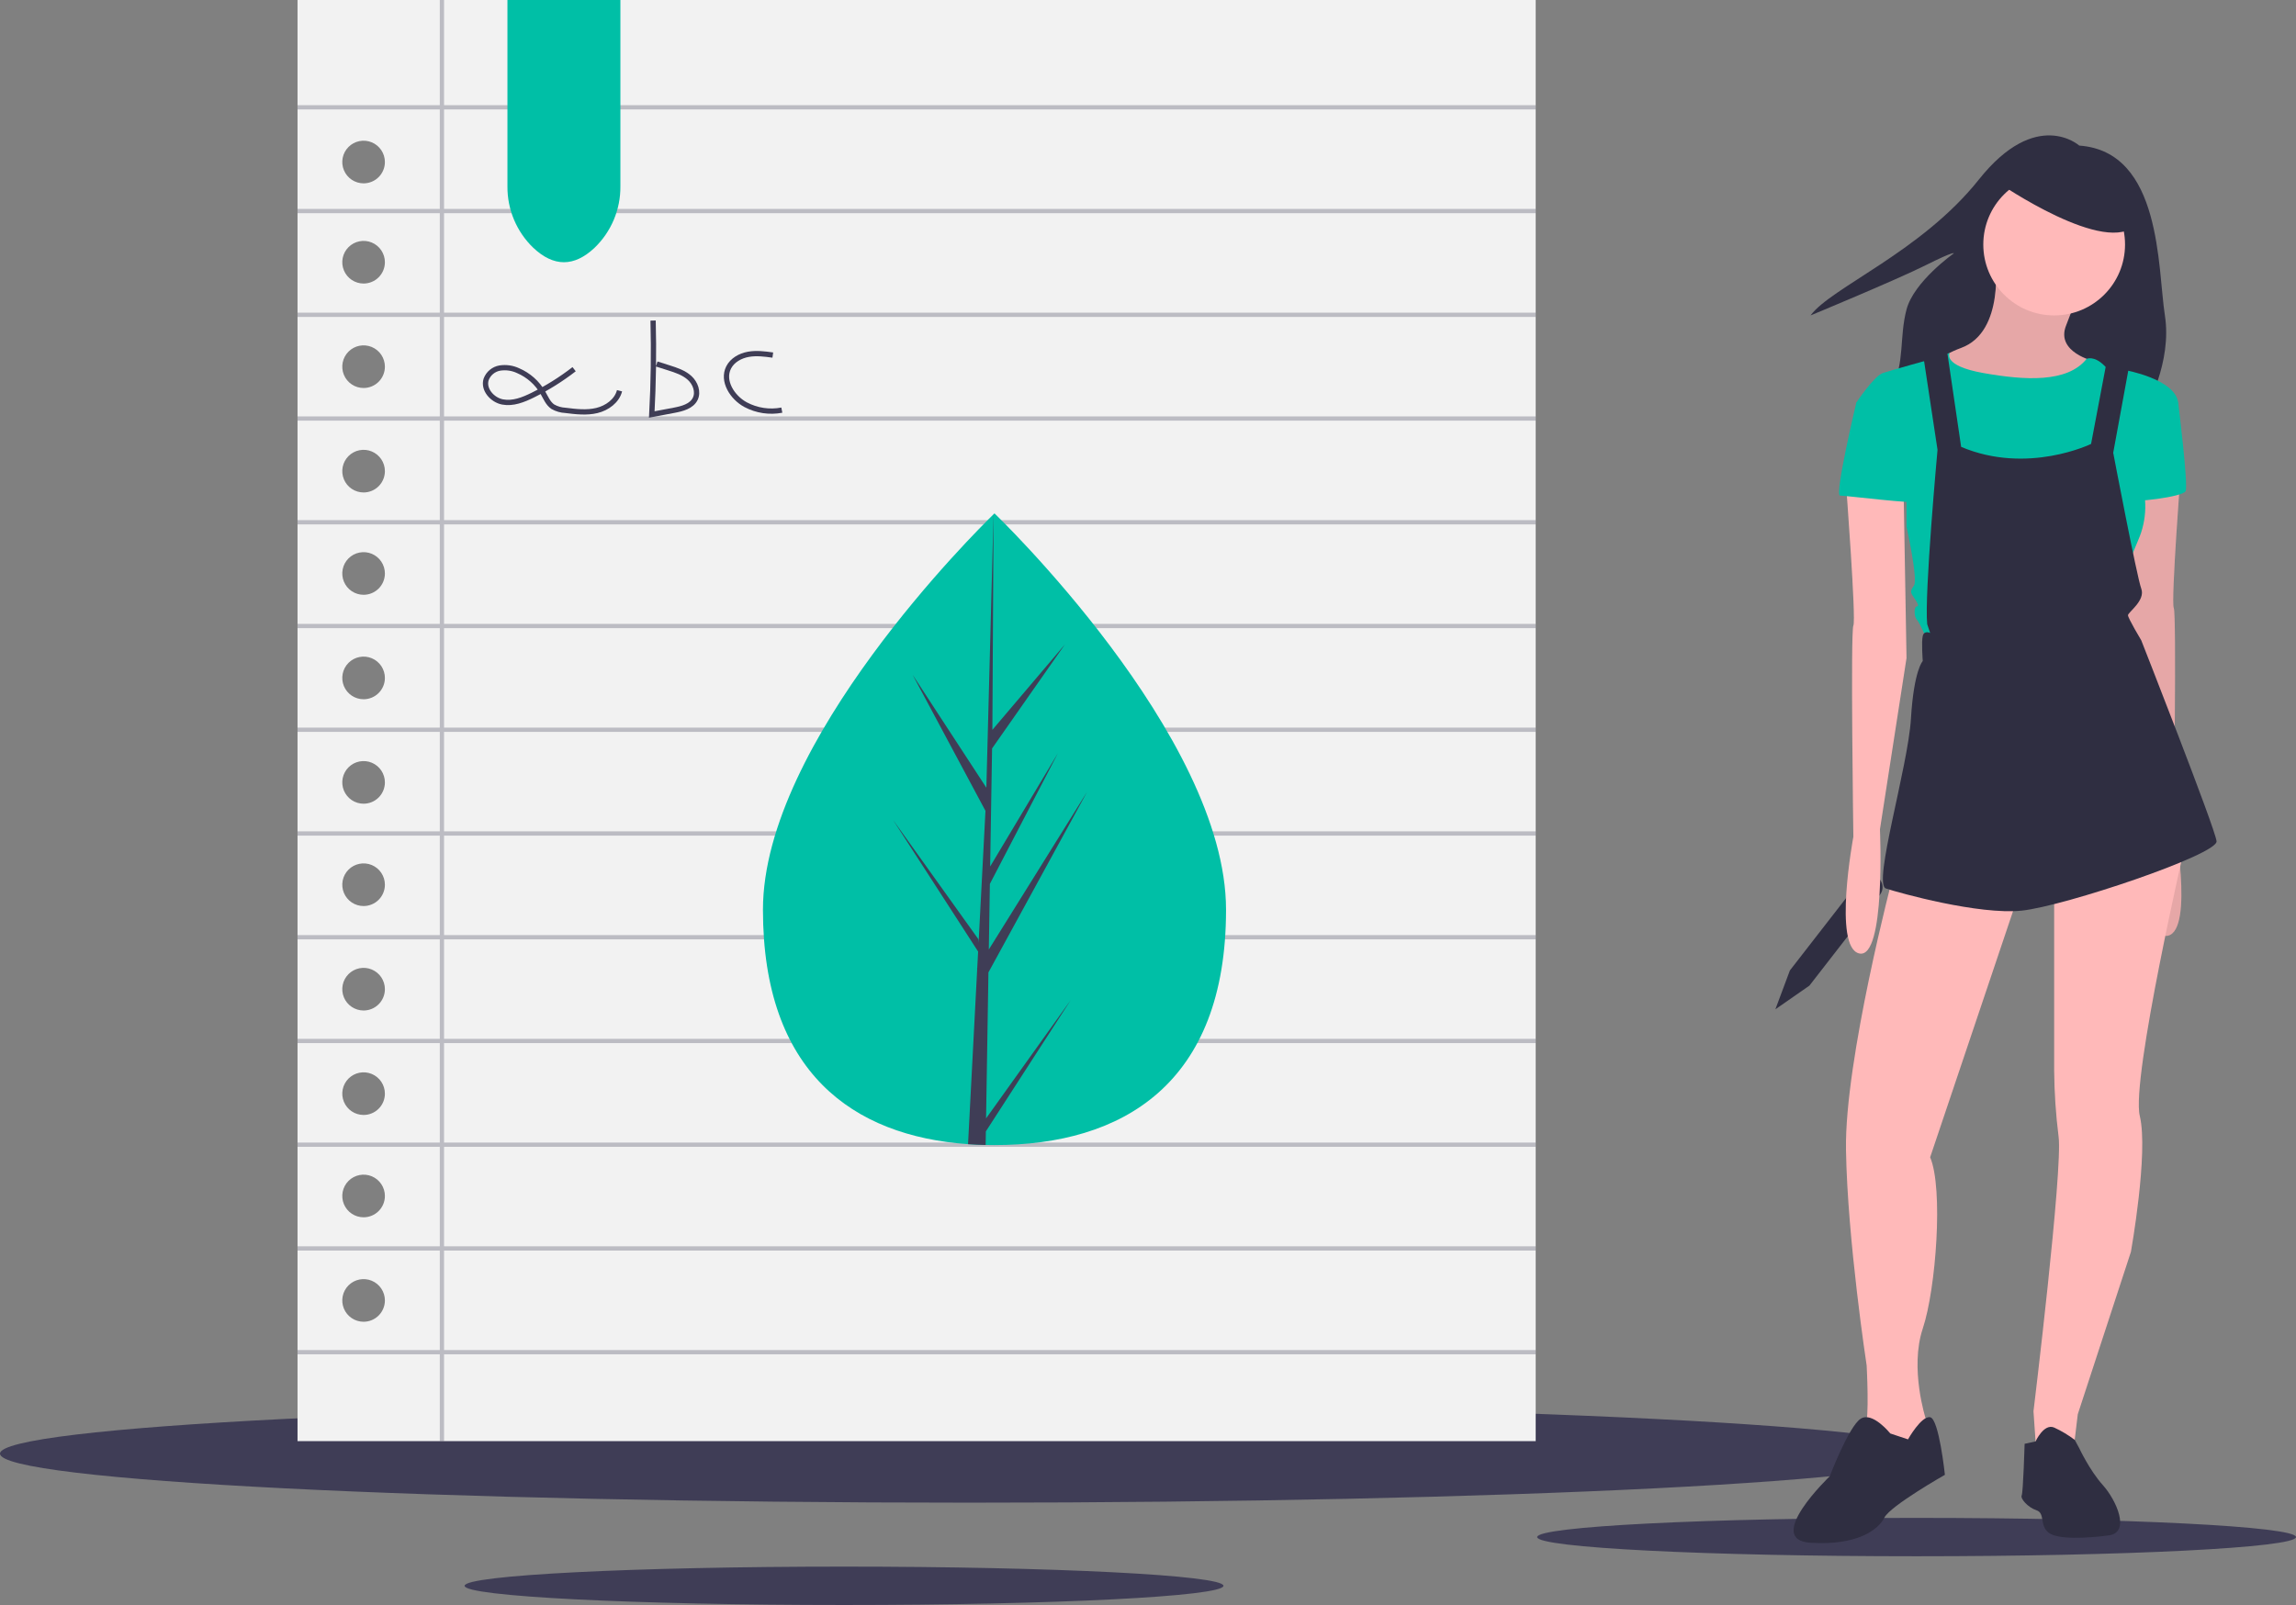 <svg width="871" height="609" viewBox="0 0 871 609" fill="none" xmlns="http://www.w3.org/2000/svg">
<rect x="0" y="0" width="871" height="609" fill="#808080" stroke="none"/>
<g clip-path="url(#clip0_1_678)">
<path d="M367.841 570.173C570.994 570.173 735.682 561.843 735.682 551.568C735.682 541.293 570.994 532.963 367.841 532.963C164.688 532.963 0 541.293 0 551.568C0 561.843 164.688 570.173 367.841 570.173Z" fill="#3F3D56"/>
<path d="M727.063 590.508C806.557 590.508 871 587.248 871 583.227C871 579.207 806.557 575.947 727.063 575.947C647.568 575.947 583.125 579.207 583.125 583.227C583.125 587.248 647.568 590.508 727.063 590.508Z" fill="#3F3D56"/>
<path d="M320.188 609C399.682 609 464.125 605.74 464.125 601.72C464.125 597.699 399.682 594.439 320.188 594.439C240.693 594.439 176.25 597.699 176.25 601.72C176.25 605.74 240.693 609 320.188 609Z" fill="#3F3D56"/>
<path d="M673.5 382.966L686.415 373.984L713.182 339.509C713.945 338.526 714.287 337.28 714.132 336.045C713.977 334.81 713.338 333.687 712.355 332.923C711.373 332.159 710.127 331.817 708.893 331.972C707.658 332.127 706.536 332.767 705.772 333.75L679.005 368.224L673.5 382.966Z" fill="#2F2E41"/>
<path d="M788.779 55.239C788.779 55.239 772.536 40.669 750.693 68.129C728.85 95.589 694.685 109.038 686.844 119.686C686.844 119.686 719.328 106.236 730.53 100.632C741.732 95.028 741.172 96.149 741.172 96.149C741.172 96.149 726.049 106.797 723.249 117.445C720.449 128.092 722.689 137.059 717.648 147.707C712.607 158.354 813.982 154.992 813.982 154.992C813.982 154.992 824.064 137.619 821.263 119.686C818.463 101.753 820.143 57.481 788.779 55.239Z" fill="#2F2E41"/>
<path d="M756.853 98.391C756.853 98.391 760.773 125.851 743.971 132.015C727.168 138.18 733.329 146.586 733.329 146.586L758.533 158.915L785.417 150.509L794.378 137.059C794.378 137.059 779.816 133.696 783.737 123.609C787.657 113.522 788.777 110.159 788.777 110.159L756.853 98.391Z" fill="#FFB9B9"/>
<path opacity="0.1" d="M756.853 98.391C756.853 98.391 760.773 125.851 743.971 132.015C727.168 138.18 733.329 146.586 733.329 146.586L758.533 158.915L785.417 150.509L794.378 137.059C794.378 137.059 779.816 133.696 783.737 123.609C787.657 113.522 788.777 110.159 788.777 110.159L756.853 98.391Z" fill="black"/>
<path d="M827.424 176.848C827.424 176.848 823.504 228.405 824.624 230.647C825.744 232.888 824.624 310.785 824.624 310.785C824.624 310.785 832.465 352.816 822.384 355.057C812.302 357.299 814.542 307.983 814.542 307.983L804.461 242.976L805.581 178.529L827.424 176.848Z" fill="#FFB9B9"/>
<path opacity="0.1" d="M827.424 176.848C827.424 176.848 823.504 228.405 824.624 230.647C825.744 232.888 824.624 310.785 824.624 310.785C824.624 310.785 832.465 352.816 822.384 355.057C812.302 357.299 814.542 307.983 814.542 307.983L804.461 242.976L805.581 178.529L827.424 176.848Z" fill="black"/>
<path d="M718.209 332.08C718.209 332.08 699.726 402.131 700.286 436.316C700.846 470.501 708.127 518.136 708.127 518.136C708.127 518.136 709.247 538.871 707.567 541.112C705.887 543.354 715.968 552.881 715.968 552.881L726.61 546.716L730.53 542.233V538.31C730.53 538.31 724.369 519.256 729.41 504.125C734.451 488.994 737.251 450.887 732.211 439.118L766.936 336.003L718.209 332.08Z" fill="#FFB9B9"/>
<path d="M717.086 543.914C717.086 543.914 710.365 535.508 705.884 538.31C701.403 541.112 694.122 560.166 694.122 560.166C694.122 560.166 668.919 584.264 686.841 585.385C704.764 586.505 712.605 580.341 714.845 575.858C717.086 571.374 737.809 559.606 737.809 559.606C737.809 559.606 735.568 538.31 732.208 537.75C728.847 537.189 723.806 546.156 723.806 546.156L717.086 543.914Z" fill="#2F2E41"/>
<path d="M779.255 336.564V406.055C779.32 414.487 779.881 422.907 780.935 431.273C782.616 443.602 771.414 535.509 771.414 535.509L772.534 551.761L786.536 550.64L788.216 536.63L808.379 474.985C808.379 474.985 815.1 437.438 811.74 423.427C808.379 409.417 829.102 319.752 829.102 319.752L779.255 336.564Z" fill="#FFB9B9"/>
<path d="M768.059 547.837L772.207 546.935C772.207 546.935 775.34 539.991 779.261 541.673C782.02 542.946 784.633 544.513 787.057 546.347L788.782 549.518C788.782 549.518 792.703 557.924 797.743 563.529C802.784 569.133 808.385 581.462 799.984 582.582C791.583 583.703 780.381 584.264 777.02 581.462C773.66 578.66 775.9 574.176 772.54 573.055C769.179 571.935 766.379 568.572 766.939 567.451C767.499 566.331 768.059 547.837 768.059 547.837Z" fill="#2F2E41"/>
<path d="M779.259 119.686C794.106 119.686 806.143 107.643 806.143 92.786C806.143 77.93 794.106 65.887 779.259 65.887C764.411 65.887 752.375 77.93 752.375 92.786C752.375 107.643 764.411 119.686 779.259 119.686Z" fill="#FFB9B9"/>
<path d="M732.211 136.498L739.609 133.914C739.609 133.914 736.692 138.74 752.374 141.542C768.056 144.344 784.297 145.336 791.579 136.154C791.579 136.154 794.38 134.817 798.3 138.74C802.221 142.663 804.461 141.542 804.461 141.542L801.661 156.113L796.06 183.012L788.779 203.187L768.056 198.704L745.653 182.452L737.252 160.596V140.421L732.211 136.498Z" fill="#00BFA6"/>
<path d="M800.537 144.343L806.138 140.42C806.138 140.42 825.181 143.783 826.301 152.749L811.739 180.77C814.709 188.566 814.508 197.217 811.179 204.867C805.578 217.756 806.138 220.559 806.138 220.559L802.217 237.371L731.087 242.975C731.087 242.975 728.287 236.25 727.166 235.129C726.046 234.008 726.046 230.085 727.166 230.085C728.287 230.085 727.166 228.404 726.046 226.723C724.926 225.042 724.366 224.481 726.046 222.24C727.727 219.998 723.246 199.823 723.246 199.823V177.968L704.203 152.749C704.203 152.749 710.924 142.662 714.285 141.541C717.645 140.42 733.631 136 733.631 136L737.248 141.329L742.289 181.89L749.57 206.548L780.227 201.336L792.136 181.33L799.977 157.793L800.537 144.343Z" fill="#00BFA6"/>
<path d="M821.822 149.387L826.303 152.749C826.303 152.749 830.224 184.132 829.103 186.374C827.983 188.615 808.381 190.857 807.82 189.736C807.26 188.615 821.822 149.387 821.822 149.387Z" fill="#00BFA6"/>
<path d="M700.284 183.572C700.284 183.572 704.205 235.13 703.085 237.371C701.965 239.613 703.085 317.51 703.085 317.51C703.085 317.51 695.244 359.54 705.325 361.782C715.407 364.024 713.166 314.708 713.166 314.708L723.248 249.7L722.128 185.253L700.284 183.572Z" fill="#FFB9B9"/>
<path d="M729.41 133.697L735.011 170.684C735.011 170.684 729.97 225.604 731.09 236.812L732.21 240.174C732.21 240.174 729.97 239.053 729.41 241.295C728.85 243.537 729.41 250.822 729.41 250.822C729.41 250.822 726.049 254.184 724.929 272.678C723.809 291.171 710.367 335.444 715.408 337.125C720.449 338.806 750.693 347.212 766.935 345.531C783.178 343.85 841.426 324.236 840.866 319.192C840.306 314.148 812.302 242.976 812.302 242.976C812.302 242.976 807.261 234.57 807.261 233.449C807.261 232.329 813.982 227.845 812.302 223.362C810.622 218.879 801.66 171.804 801.66 171.804L807.821 138.18L799.42 135.938L793.259 168.442C793.259 168.442 769.176 180.211 743.972 169.563L738.371 131.455L729.41 133.697Z" fill="#2F2E41"/>
<path d="M708.685 151.068L704.205 152.75C704.205 152.75 695.804 188.055 698.044 188.055C700.284 188.055 727.168 191.418 727.168 190.297C727.168 189.176 722.127 161.716 722.127 161.716L708.685 151.068Z" fill="#00BFA6"/>
<path d="M757.977 69.249C757.977 69.249 799.423 97.83 810.624 84.941C821.826 72.051 791.021 60.843 791.021 60.843L765.258 58.041L757.977 69.249Z" fill="#2F2E41"/>
<path d="M112.867 0V546.826H582.572V0H112.867ZM137.929 501.527C136.33 501.527 134.767 501.052 133.437 500.163C132.108 499.274 131.072 498.011 130.46 496.533C129.848 495.055 129.688 493.428 130 491.859C130.312 490.29 131.082 488.849 132.212 487.718C133.343 486.586 134.783 485.816 136.352 485.504C137.92 485.192 139.545 485.352 141.023 485.964C142.5 486.576 143.762 487.613 144.651 488.943C145.539 490.274 146.013 491.838 146.013 493.437C146.013 495.583 145.162 497.64 143.645 499.157C142.129 500.674 140.073 501.527 137.929 501.527ZM137.929 461.89C136.33 461.89 134.767 461.415 133.437 460.527C132.108 459.638 131.072 458.374 130.46 456.896C129.848 455.418 129.688 453.792 130 452.223C130.312 450.653 131.082 449.212 132.212 448.081C133.343 446.949 134.783 446.179 136.352 445.867C137.92 445.555 139.545 445.715 141.023 446.327C142.5 446.94 143.762 447.976 144.651 449.307C145.539 450.637 146.013 452.201 146.013 453.801C146.013 455.946 145.162 458.004 143.645 459.521C142.129 461.038 140.073 461.89 137.929 461.89ZM137.929 423.062C136.33 423.062 134.767 422.588 133.437 421.699C132.108 420.81 131.072 419.546 130.46 418.068C129.848 416.59 129.688 414.964 130 413.395C130.312 411.826 131.082 410.384 132.212 409.253C133.343 408.122 134.783 407.351 136.352 407.039C137.92 406.727 139.545 406.887 141.023 407.499C142.5 408.112 143.762 409.148 144.651 410.479C145.539 411.809 146.013 413.373 146.013 414.973C146.013 417.118 145.162 419.176 143.645 420.693C142.129 422.21 140.073 423.062 137.929 423.062ZM137.929 383.425C136.33 383.425 134.767 382.951 133.437 382.062C132.108 381.173 131.072 379.91 130.46 378.432C129.848 376.953 129.688 375.327 130 373.758C130.312 372.189 131.082 370.747 132.212 369.616C133.343 368.485 134.783 367.714 136.352 367.402C137.92 367.09 139.545 367.25 141.023 367.863C142.5 368.475 143.762 369.512 144.651 370.842C145.539 372.172 146.013 373.736 146.013 375.336C146.013 377.481 145.162 379.539 143.645 381.056C142.129 382.573 140.073 383.425 137.929 383.425ZM137.929 343.788C136.33 343.788 134.767 343.314 133.437 342.425C132.108 341.536 131.072 340.273 130.46 338.795C129.848 337.317 129.688 335.69 130 334.121C130.312 332.552 131.082 331.111 132.212 329.979C133.343 328.848 134.783 328.078 136.352 327.766C137.92 327.453 139.545 327.614 141.023 328.226C142.5 328.838 143.762 329.875 144.651 331.205C145.539 332.535 146.013 334.099 146.013 335.699C146.013 337.845 145.162 339.902 143.645 341.419C142.129 342.936 140.073 343.788 137.929 343.788ZM137.929 304.961C136.33 304.961 134.767 304.486 133.437 303.597C132.108 302.708 131.072 301.445 130.46 299.967C129.848 298.489 129.688 296.862 130 295.293C130.312 293.724 131.082 292.283 132.212 291.151C133.343 290.02 134.783 289.25 136.352 288.938C137.92 288.626 139.545 288.786 141.023 289.398C142.5 290.01 143.762 291.047 144.651 292.377C145.539 293.708 146.013 295.271 146.013 296.871C146.013 299.017 145.162 301.074 143.645 302.591C142.129 304.108 140.073 304.961 137.929 304.961ZM137.929 265.324C136.33 265.324 134.767 264.849 133.437 263.96C132.108 263.072 131.072 261.808 130.46 260.33C129.848 258.852 129.688 257.226 130 255.656C130.312 254.087 131.082 252.646 132.212 251.515C133.343 250.383 134.783 249.613 136.352 249.301C137.92 248.989 139.545 249.149 141.023 249.761C142.5 250.373 143.762 251.41 144.651 252.741C145.539 254.071 146.013 255.635 146.013 257.235C146.013 259.38 145.162 261.437 143.645 262.954C142.129 264.471 140.073 265.324 137.929 265.324ZM137.929 225.687C136.33 225.687 134.767 225.213 133.437 224.324C132.108 223.435 131.072 222.172 130.46 220.693C129.848 219.215 129.688 217.589 130 216.02C130.312 214.451 131.082 213.009 132.212 211.878C133.343 210.747 134.783 209.976 136.352 209.664C137.92 209.352 139.545 209.512 141.023 210.124C142.5 210.737 143.762 211.773 144.651 213.104C145.539 214.434 146.013 215.998 146.013 217.598C146.013 219.743 145.162 221.801 143.645 223.318C142.129 224.835 140.073 225.687 137.929 225.687ZM137.929 186.859C136.33 186.859 134.767 186.385 133.437 185.496C132.108 184.607 131.072 183.344 130.46 181.866C129.848 180.387 129.688 178.761 130 177.192C130.312 175.623 131.082 174.181 132.212 173.05C133.343 171.919 134.783 171.148 136.352 170.836C137.92 170.524 139.545 170.684 141.023 171.297C142.5 171.909 143.762 172.946 144.651 174.276C145.539 175.606 146.013 177.17 146.013 178.77C146.013 180.915 145.162 182.973 143.645 184.49C142.129 186.007 140.073 186.859 137.929 186.859ZM137.929 147.222C136.33 147.222 134.767 146.748 133.437 145.859C132.108 144.97 131.072 143.707 130.46 142.229C129.848 140.751 129.688 139.124 130 137.555C130.312 135.986 131.082 134.545 132.212 133.413C133.343 132.282 134.783 131.512 136.352 131.199C137.92 130.887 139.545 131.048 141.023 131.66C142.5 132.272 143.762 133.309 144.651 134.639C145.539 135.969 146.013 137.533 146.013 139.133C146.013 141.279 145.162 143.336 143.645 144.853C142.129 146.37 140.073 147.222 137.929 147.222ZM137.929 107.586C136.33 107.586 134.767 107.111 133.437 106.222C132.108 105.333 131.072 104.07 130.46 102.592C129.848 101.114 129.688 99.487 130 97.918C130.312 96.349 131.082 94.908 132.212 93.776C133.343 92.645 134.783 91.875 136.352 91.563C137.92 91.251 139.545 91.411 141.023 92.023C142.5 92.635 143.762 93.672 144.651 95.002C145.539 96.333 146.013 97.897 146.013 99.496C146.013 101.642 145.162 103.699 143.645 105.216C142.129 106.733 140.073 107.586 137.929 107.586ZM137.929 69.567C136.33 69.567 134.767 69.092 133.437 68.203C132.108 67.314 131.072 66.051 130.46 64.573C129.848 63.095 129.688 61.468 130 59.899C130.312 58.33 131.082 56.889 132.212 55.758C133.343 54.626 134.783 53.856 136.352 53.544C137.92 53.232 139.545 53.392 141.023 54.004C142.5 54.616 143.762 55.653 144.651 56.983C145.539 58.314 146.013 59.878 146.013 61.477C146.013 63.623 145.162 65.68 143.645 67.197C142.129 68.714 140.073 69.567 137.929 69.567Z" fill="#F2F2F2"/>
<path opacity="0.3" d="M582.572 41.528V39.91H168.452V0H166.835V39.91H112.867V41.528H166.835V79.274H112.867V80.891H166.835V118.637H112.867V120.255H166.835V157.999H112.867V159.617H166.835V197.362H112.867V198.98H166.835V236.725H112.867V238.343H166.835V276.088H112.867V277.706H166.835V315.451H112.867V317.069H166.835V354.814H112.867V356.432H166.835V394.176H112.867V395.794H166.835V433.54H112.867V435.158H166.835V472.902H112.867V474.52H166.835V512.265H112.867V513.883H166.835V546.826H168.452V513.883H582.572V512.265H168.452V474.52H582.572V472.902H168.452V435.158H582.572V433.54H168.452V395.794H582.572V394.176H168.452V356.432H582.572V354.814H168.452V317.069H582.572V315.451H168.452V277.706H582.572V276.088H168.452V238.343H582.572V236.725H168.452V198.98H582.572V197.362H168.452V159.617H582.572V157.999H168.452V120.255H582.572V118.637H168.452V80.891H582.572V79.274H168.452V41.528H582.572Z" fill="#3F3D56"/>
<path d="M217.797 140.087C212.913 143.872 207.665 147.164 202.131 149.912C198.555 151.688 194.587 153.269 190.664 152.524C186.742 151.779 183.22 147.768 184.417 143.957C184.833 142.845 185.533 141.861 186.449 141.105C187.364 140.349 188.462 139.847 189.632 139.649C191.987 139.287 194.396 139.634 196.552 140.649C200.501 142.341 203.796 145.266 205.945 148.987C207.041 150.897 207.9 153.087 209.72 154.325C211.186 155.159 212.829 155.634 214.513 155.713C218.478 156.209 222.546 156.7 226.43 155.762C230.314 154.825 234.035 152.136 235.025 148.263" stroke="#3F3D56" stroke-width="2" stroke-miterlimit="10"/>
<path d="M247.756 121.631C248.063 133.512 247.897 145.392 247.258 157.272L255.683 155.68C258.789 155.092 262.322 154.196 263.726 151.362C265.034 148.72 263.789 145.385 261.611 143.4C259.432 141.414 256.529 140.467 253.721 139.573L249.122 138.108" stroke="#3F3D56" stroke-width="2" stroke-miterlimit="10"/>
<path d="M293.168 134.729C290.092 134.302 286.953 133.894 283.896 134.442C280.839 134.99 277.823 136.656 276.414 139.425C273.81 144.539 277.799 150.838 282.853 153.553C287.061 155.794 291.909 156.524 296.589 155.622" stroke="#3F3D56" stroke-width="2" stroke-miterlimit="10"/>
<path d="M225.529 94.038C217.793 101.316 210.057 101.316 202.32 94.038C199.182 91.024 196.692 87.401 195.004 83.39C193.315 79.379 192.464 75.065 192.501 70.713V0H235.349V70.713C235.386 75.065 234.535 79.379 232.846 83.39C231.158 87.401 228.668 91.024 225.529 94.038Z" fill="#00BFA6"/>
<path d="M465.104 345.188C465.104 411.382 425.781 434.492 377.267 434.492C376.143 434.492 375.019 434.476 373.904 434.452C371.656 434.403 369.425 434.298 367.226 434.144C323.441 431.046 289.43 406.747 289.43 345.188C289.43 281.494 370.775 201.113 376.903 195.151C376.903 195.15 376.903 195.149 376.904 195.148C376.904 195.147 376.905 195.146 376.905 195.145C376.906 195.144 376.907 195.144 376.908 195.143C376.909 195.143 376.91 195.143 376.911 195.143C377.146 194.908 377.267 194.795 377.267 194.795C377.267 194.795 465.104 279.003 465.104 345.188Z" fill="#00BFA6"/>
<path d="M374.07 424.365L406.198 379.454L373.989 429.299L373.909 434.452C371.661 434.403 369.43 434.298 367.231 434.144L370.691 367.927L370.667 367.409L370.723 367.32L371.055 361.059L338.766 311.092L371.152 356.367L371.233 357.694L373.844 307.663L346.203 256.03L374.183 298.886L376.908 195.151L376.916 194.795V195.143L376.463 276.94L403.983 244.511L376.35 283.986L375.622 328.783L401.323 285.79L375.517 335.376L375.113 360.283L412.406 300.439L374.968 368.97L374.07 424.365Z" fill="#3F3D56"/>
</g>
<defs>
<clipPath id="clip0_1_678">
<rect width="871" height="609" fill="white"/>
</clipPath>
</defs>
</svg>
